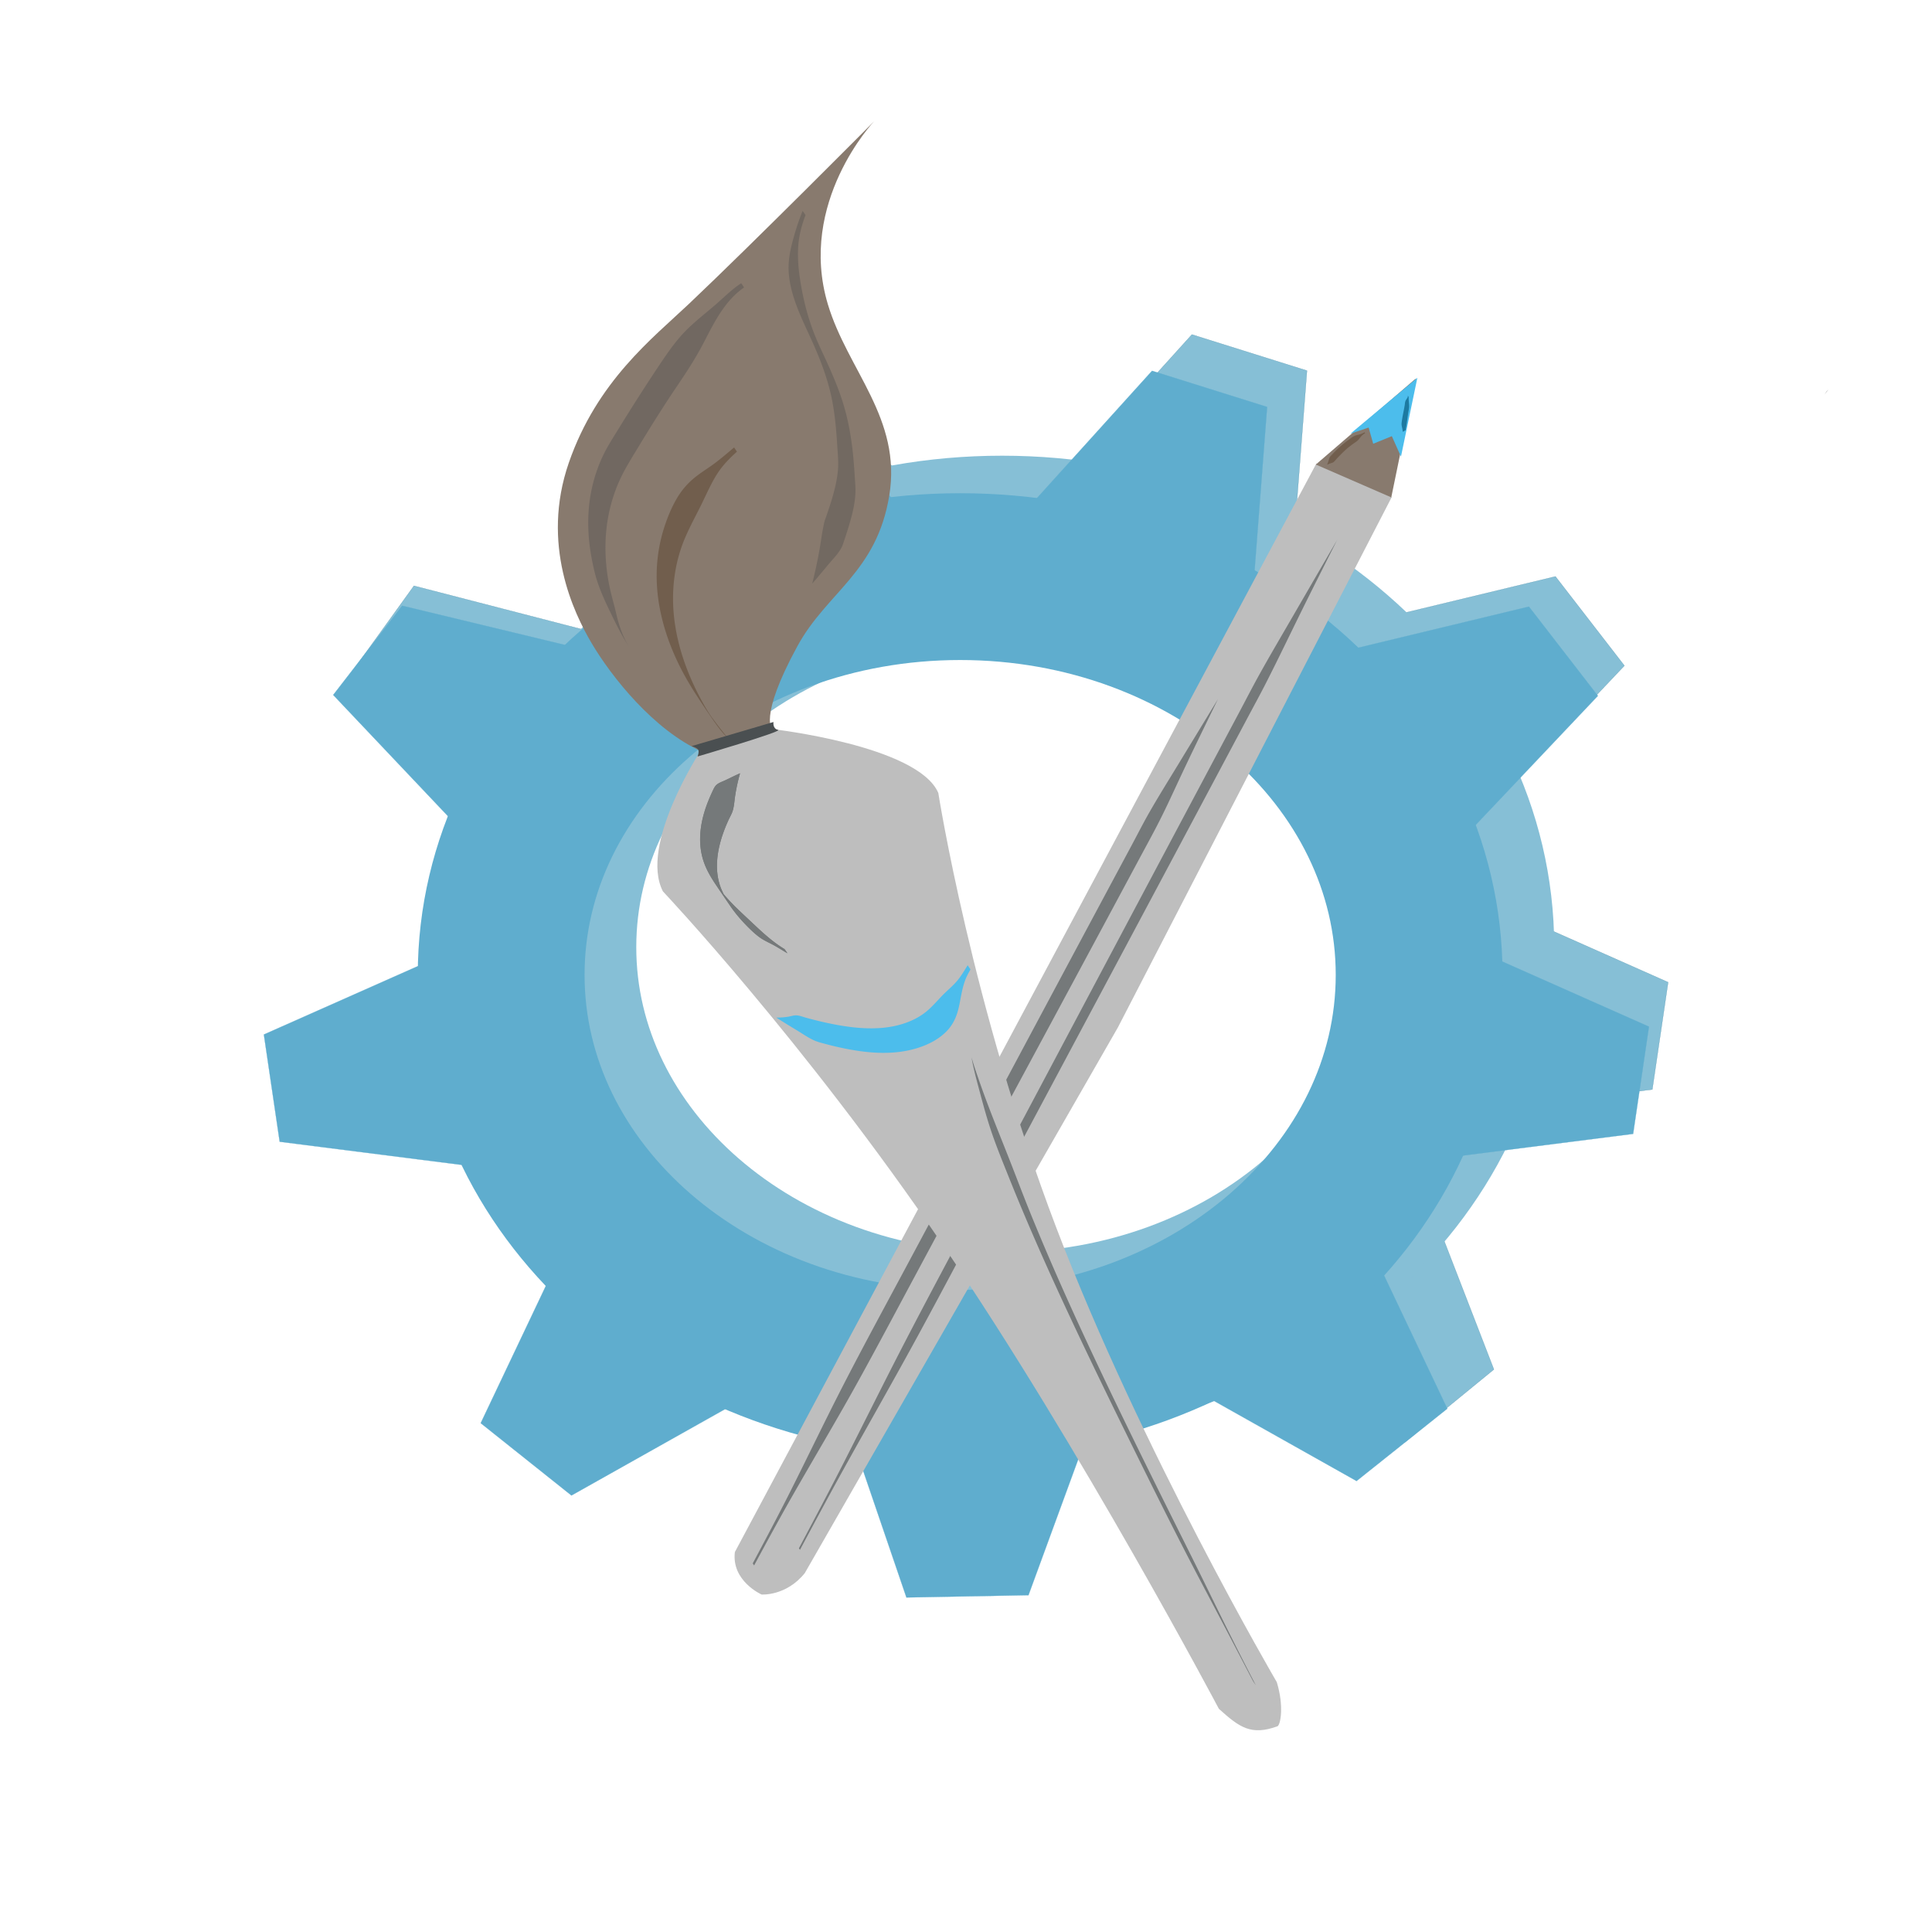 <svg xmlns="http://www.w3.org/2000/svg" xmlns:vectornator="http://vectornator.io" viewBox="0 0 1024 1024" clip-rule="evenodd" stroke-linecap="round" stroke-linejoin="round"><g vectornator:layerName="Ebene 2"><path d="M671.442 627.857l84.754 5.913 35.613 92.06-47.328 38.697-85.03-48.157 11.991-88.513zm-74.065-305.276l-34.956-68.612 69.316-76.663 60.992 19.14-7.363 95.893-87.989 30.242zM317.818 400.59l1.254-64.311-99.679-25.785-34.058 47.288 64.954 73.65 67.529-30.842zm382.224 4.413l17.383-73.683 106.998-25.785 36.558 47.288-69.723 73.649-91.216-21.469zm-257.324-74.374L362.8 305.024l-13.776-97.455 57.999-25.41 72.52 71.499-36.825 76.971zm273.857 190.588l68.444-44.62 99.131 44.012-8.38 56.83-107.412 13.669-51.783-69.891z" stroke-width=".1" stroke="#4286a2" fill="#86bfd6"/><path d="M287.843 502.029c0-116.59 108.915-211.105 243.268-211.105s243.268 94.515 243.268 211.105c0 116.591-108.915 211.106-243.268 211.106S287.843 618.62 287.843 502.029z" fill="none" stroke="#86bfd6" stroke-width="98.788"/><g stroke="#5fadce"><path fill="#5fadce" d="M368.574 675.801l-70.82-12.047-42.977 90.54 48.098 38.338 91.625-51.497-25.926-65.334zm134.179 54.803l76.575 21.456-34.215 93.424-64.692 1.21-31.413-92 53.745-24.09zm147.871-56.423l73.493-18.088 42.978 90.54-48.098 38.338-91.625-51.497 23.252-59.293zm-58.88-360.907l-50.45-40.065 69.316-76.662 60.992 19.139-7.363 95.893-72.495 1.695zm-290.47 87.797l18.884-54.235L213.16 321.05l-36.559 47.288 69.724 73.65 54.949-40.917zm-21.809 153.72l-40.484-50.488-99.131 44.012 8.38 56.83 107.412 13.669 23.823-64.023zm433.261-152.223l-9.368-55.266 106.998-25.786 36.559 47.288-69.724 73.65-64.465-39.886zm-272.89-88.858l-75.344 10.1-13.777-97.456 57.999-25.41 72.521 71.5-41.399 41.266zm294.618 237.753l40.393-51.327 99.131 44.012-8.381 56.83-107.412 13.669-23.731-63.184z" stroke-width=".1"/><path fill="none" stroke-width="88.407" d="M265.632 516.728c0-116.59 108.916-211.105 243.269-211.105s243.267 94.515 243.267 211.105c0 116.59-108.914 211.105-243.267 211.105s-243.269-94.515-243.269-211.105z"/></g></g><g vectornator:layerName="Ebene 1"><path d="M969.175 206.469c-1.571 1.363-.856.539-2.047 2.552M389.501 822.604c-1.908 15.391 14.14 22.517 14.14 22.517s12.986.988 22.915-11.347l165.96-289.237 145.146-281.106-39.96-17.752-16.076 30.091-292.125 546.834z" fill="#bebebe"/><path d="M708.688 286.219c-8.324 14.342-16.655 28.683-24.969 43.031-5.443 9.394-10.949 18.757-16.219 28.25-3.731 6.721-7.233 13.558-10.844 20.344-6.34 11.916-12.693 23.832-19.031 35.75a157771.06 157771.06 0 00-57.531 108.281c-20.355 38.347-40.706 76.702-61.094 115.031-13.22 24.853-26.553 49.629-39.5 74.625-11.196 21.615-21.955 43.449-33.031 65.125-7.525 14.727-15.281 29.36-23.031 43.969-.003.002.128.181.281.406.152.225.279.408.281.407 7.734-14.481 15.477-28.955 23.438-43.313 13.335-24.054 27.01-47.918 40.124-72.094 13.567-25.009 26.838-50.203 40.219-75.312 22.274-41.795 44.573-83.565 66.875-125.344 17.04-31.92 34.057-63.843 51.063-95.781 5.346-10.04 10.684-20.086 16.031-30.125 3.03-5.69 6.132-11.352 9.062-17.094 6.783-13.291 13.194-26.753 19.813-40.125 5.959-12.039 12.035-24.026 18.063-36.031zm-63.157 84.343c-7.022 11.564-14.068 23.096-21.093 34.657-5.117 8.418-10.36 16.791-15.25 25.343-3.275 5.728-6.259 11.623-9.376 17.438a90657.707 90657.707 0 00-67.531 126.219 80339.74 80339.74 0 01-51.343 96c-11.425 21.326-22.997 42.578-34.063 64.093-9.619 18.702-18.665 37.688-28.125 56.469-6.403 12.712-13.082 25.287-19.781 37.844-.003.002.174.266.375.563.2.296.34.533.344.531 6.678-12.389 13.398-24.776 20.374-37 11.652-20.417 23.732-40.573 35.094-61.157 10.129-18.347 19.931-36.879 29.844-55.343 14.664-27.315 29.33-54.643 44.031-81.938 18.7-34.717 37.404-69.416 56.063-104.156 6.123-11.401 12.255-22.816 18.375-34.219 3.108-5.791 6.264-11.551 9.312-17.375 5.067-9.68 9.522-19.686 14.188-29.562 6.073-12.858 12.341-25.62 18.562-38.407z" fill="#75797a"/><path d="M697.415 246.214l52.947-45.564-12.959 62.969" fill="#887a6e"/><path fill="#4cbdec" d="M715.734 229.879l35.499-29.647-8.692 41.787-4.848-10.848-9.868 4.023-2.427-8.588-9.664 3.273z"/><path d="M746.25 209.781c-.108-.006-.07.207-.094.313 0 0 .025.053.032.062-.012.05-.008.108-.032.188-.106.363-.273.591-.468.906-.253.406-.567.808-.75 1.25-.291.701-.284 1.47-.407 2.219-.521 3.177-1.304 6.359-1.656 9.562-.111 1.011.238 2.07.406 3.063.066.385.121.771.188 1.156.024.14.093.406.093.406s.357-.258.532-.375c.25-.167.724-.293.875-.562.097-.174.162-.772.187-.938.086-.553.197-1.103.282-1.656.324-2.127.617-4.247.937-6.375.176-1.17.506-2.469.5-3.656-.007-1.346-.237-2.661-.25-4-.001-.126-.004-.455 0-.594a1.408 1.408 0 00-.031-.344c.003-.022.045-.042.031-.062-.008-.012-.023-.02-.031-.032-.11-.161-.203-.338-.313-.5-.007-.011-.024-.019-.031-.031z" fill="#1c7aa1"/><path d="M723.219 229.125c-.749.419-1.515.82-2.344 1.063-1.003.293-2.01.42-2.969.874-1.257.597-2.385 1.525-3.5 2.344a56.537 56.537 0 00-6.156 5.219 87.943 87.943 0 00-2.562 2.656c-.23.246-.703.733-.876 1.031-.328.571-.447 1.287-.656 1.907-.235.698-.503 1.368-.75 2.062.717-.307 1.447-.6 2.188-.843.31-.103.786-.223 1.062-.407.721-.478 1.315-1.344 1.906-1.969 1.401-1.478 2.818-2.96 4.313-4.343 1.401-1.297 2.889-2.449 4.437-3.563.7-.503 1.606-1.074 2.25-1.656.776-.7 1.313-1.573 2-2.344.569-.637 1.246-1.117 1.969-1.562a2.957 2.957 0 00-.156-.25 3.637 3.637 0 00-.156-.219z" fill="#715e4d"/></g><g vectornator:layerName="Ebene 3"><path fill="#86afc0" d="M344.014 375.025c-7.184-7.233-14.424-12.896-19.685-21.15"/><path fill="#887a6e" d="M372.041 398.367c-25.564-11.367-48.072-39.83-58.498-57.511-9.419-15.974-27.034-52.369-12.053-95.607 14.98-43.239 44.359-65.931 63.591-84.129 34.352-32.505 98.222-96.847 98.222-96.847s-40.751 42.923-24.513 97.031c10.492 34.962 39.214 60.472 32.556 101.271-6.658 40.8-32.997 51.132-48.69 79.873-21.158 38.748-13.097 44.732-13.097 44.732"/><path fill="#bebebe" d="M351.361 472.45s74.72 79.156 148.385 187.469c73.666 108.313 146.276 245.782 146.276 245.782 11.06 10.016 17.162 14.264 31.012 9.287 1.675-.602 3.598-10.724-.311-23.431 0 0-72.054-123.14-116.903-240.956-44.849-117.816-62.493-230.308-62.493-230.308-10.746-25.104-87.798-33.831-87.798-33.831l-38.48 11.946s-32.36 49.509-19.688 74.042z"/><path fill="#716861" d="M392.844 150.125c-4.82 3.127-8.907 7.269-13.219 11.031-6.408 5.592-13.287 10.659-18.906 17.094-4.681 5.36-8.628 11.304-12.563 17.219a1054.486 1054.486 0 00-14.781 22.906c-2.459 3.913-4.881 7.85-7.313 11.781-2.227 3.602-4.44 7.177-6.281 11-4.124 8.568-6.665 17.823-7.593 27.282-.922 9.384-.262 18.881 1.531 28.124.72 3.714 1.538 7.456 2.687 11.063 2.036 6.391 5.036 12.662 7.969 18.687 2.715 5.577 5.561 11.162 8.937 16.376-2.644-4.225-4.492-9.128-5.812-13.907-.692-2.503-1.193-5.056-1.875-7.562-1.353-4.973-2.629-9.934-3.437-15.031-1.835-11.568-1.789-23.472.718-34.938 1.405-6.424 3.531-12.678 6.406-18.594 2.721-5.596 6.127-10.927 9.344-16.25 5.071-8.389 10.256-16.705 15.625-24.906 3.141-4.796 6.401-9.51 9.531-14.312 3.497-5.365 6.758-10.867 9.688-16.563 5.34-10.381 10.965-21.471 20.875-28.25.006-.004-.33-.536-.75-1.156a18.982 18.982 0 00-.781-1.094z"/><path d="M389.094 237.156c-3.587 3.017-7.156 6.102-10.938 8.875-3.642 2.671-7.579 5.008-11 7.969-3.401 2.944-6.241 6.425-8.5 10.312-2.928 5.039-5.154 10.536-6.875 16.094a83.478 83.478 0 00-3.25 15.719c-2.155 19.949 3.087 39.82 12.031 57.563 3.143 6.234 6.787 12.162 10.657 17.968a648.704 648.704 0 007.062 10.406c2.357 3.394 4.936 6.822 8 9.626-3.178-3.666-6.141-7.553-9-11.469-.428-.587-.826-1.191-1.25-1.781-.625-1.018-1.27-2.033-1.875-3.063a145.987 145.987 0 01-4.437-8.156c-5.767-11.43-10.083-23.685-11.969-36.375-1.974-13.284-1.141-26.929 3.062-39.719 2.682-8.16 6.915-15.623 10.719-23.281 2.981-6 5.558-12.253 9.344-17.813 2.729-4.008 6.12-7.406 9.719-10.625.006-.004-.33-.504-.75-1.125-.42-.62-.744-1.129-.75-1.125z" fill="#715e4d"/><path fill="#726961" d="M425.406 111.781a129.993 129.993 0 00-5.031 15.063c-1.474 5.478-2.652 11.043-2.375 16.75.612 12.589 6.521 24.306 11.656 35.562 4.814 10.553 9.099 21.397 11.344 32.813 1.558 7.923 2.249 16.012 2.75 24.062.261 4.197.719 8.484.406 12.688-.488 6.561-2.317 13.041-4.312 19.281a204.02 204.02 0 01-2.156 6.375c-.188.526-.408 1.026-.563 1.563-.344 1.19-.566 2.41-.813 3.624-.75 3.692-1.187 7.447-1.843 11.157a276.049 276.049 0 01-3.969 18.593c3.151-3.551 6.123-7.249 9.188-10.874 2.356-2.788 5.126-5.506 6.656-8.876.462-1.018.758-2.13 1.125-3.187a182.026 182.026 0 002.062-6.375c1.886-6.154 3.648-12.562 3.875-19.031.094-2.67-.18-5.369-.344-8.031a342.017 342.017 0 00-.75-10.063c-1.079-11.899-3.198-23.373-7.281-34.625-2.036-5.612-4.39-11.136-6.875-16.562-2.322-5.071-4.771-10.074-6.781-15.282-3.027-7.841-5.18-16.011-6.656-24.281-1.253-7.017-2.114-14.175-1.657-21.313.373-5.817 1.812-11.354 3.876-16.781.006-.004-.331-.536-.75-1.156-.42-.62-.776-1.098-.782-1.094z"/><path d="M392.25 409.875c-2.78 1.16-5.448 2.592-8.188 3.844-1.57.718-3.42 1.292-4.624 2.593-.873.943-1.364 2.203-1.907 3.344a82.831 82.831 0 00-2.75 6.469c-3.934 10.502-5.398 21.936-1.062 32.563 1.524 3.734 3.629 7.161 5.875 10.5 2.489 3.701 5.009 7.414 7.531 11.093 2.65 3.866 5.709 7.419 9 10.75 2.02 2.045 4.143 4.054 6.469 5.75 2.286 1.668 4.865 2.758 7.344 4.094 2.526 1.361 4.919 2.947 7.406 4.375.006-.004-.331-.505-.75-1.125-.42-.62-.775-1.098-.782-1.094-6.082-3.657-11.36-8.492-16.5-13.343-3.096-2.924-6.228-5.812-9.281-8.782-2.271-2.21-4.403-4.566-6.469-6.968-.846-1.706-1.625-3.445-2.187-5.313-2.586-8.6-1.201-17.83 1.625-26.187a79.762 79.762 0 013.188-7.938c.751-1.624 1.714-3.213 2.218-4.938.722-2.467.833-5.093 1.219-7.624a96.313 96.313 0 012.625-12.063z" fill="#75797a"/><path d="M392.25 409.875c-2.78 1.16-5.448 2.592-8.188 3.844-1.57.718-3.42 1.292-4.624 2.593-.873.943-1.364 2.203-1.907 3.344a82.831 82.831 0 00-2.75 6.469c-3.934 10.502-5.398 21.936-1.062 32.563 1.524 3.734 3.629 7.161 5.875 10.5 2.489 3.701 5.009 7.414 7.531 11.093 2.65 3.866 5.709 7.419 9 10.75 2.02 2.045 4.143 4.054 6.469 5.75 2.286 1.668 4.865 2.758 7.344 4.094 2.526 1.361 4.919 2.947 7.406 4.375.006-.004-.331-.505-.75-1.125-.42-.62-.775-1.098-.782-1.094-6.082-3.657-11.36-8.492-16.5-13.343-3.096-2.924-6.228-5.812-9.281-8.782-2.271-2.21-4.403-4.566-6.469-6.968-.846-1.706-1.625-3.445-2.187-5.313-2.586-8.6-1.201-17.83 1.625-26.187a79.762 79.762 0 013.188-7.938c.751-1.624 1.714-3.213 2.218-4.938.722-2.467.833-5.093 1.219-7.624a96.313 96.313 0 012.625-12.063zm122.688 150.594c1.047 6.146 2.733 12.204 4.343 18.219 2.048 7.651 4.137 15.332 6.75 22.812 2.602 7.447 5.599 14.772 8.531 22.094 8.827 22.041 18.385 43.793 28.344 65.344 11.394 24.654 23.25 49.073 35.25 73.437 9.63 19.551 19.29 39.084 29.25 58.469 7.42 14.439 15.087 28.778 22.625 43.156 4.694 8.953 9.353 17.914 14.031 26.875-.006.004.3.507.719 1.125s.775 1.129.781 1.125a1769.588 1769.588 0 01-15.406-30.313c-6.045-12.194-11.956-24.444-18.031-36.624-20.078-40.257-40.174-80.496-59.031-121.344-9.257-20.053-18.158-40.268-26.5-60.719-3.945-9.669-7.62-19.469-11.438-29.187-5.24-13.342-10.714-26.567-15.468-40.094-1.672-4.757-3.348-9.529-4.75-14.375z" fill="#75797a"/><path d="M512.875 511.594c-1.701 2.781-3.411 5.675-5.5 8.187-2.346 2.821-5.225 5.104-7.781 7.719-3.179 3.253-6.071 6.809-9.75 9.531-6.184 4.575-13.975 6.942-21.563 7.688-10.423 1.025-21.087-.588-31.25-2.844a186.886 186.886 0 01-10.156-2.563c-1.454-.409-2.894-.968-4.406-1.124-1.587-.164-3.139.43-4.688.687-2.077.344-4.206.47-6.312.469 3.748 2.44 7.59 4.732 11.406 7.062 2.783 1.699 5.527 3.613 8.5 4.969 2.004.914 4.192 1.431 6.313 2 3.401.913 6.827 1.715 10.281 2.406 12.689 2.54 26.12 3.584 38.625-.406 5.893-1.881 11.667-4.909 15.844-9.563 2.782-3.1 4.495-6.888 5.5-10.906.902-3.61 1.384-7.324 2.281-10.937.537-2.168 1.222-4.344 2.156-6.375.589-1.282 1.313-2.52 2-3.75.006-.004-.33-.505-.75-1.125-.42-.621-.744-1.129-.75-1.125z" fill="#4cbdec"/><path d="M366.608 395.441l43.364-12.764s-.635 3.516 2.431 4.183c3.066.667-42.682 14.094-42.682 14.094s1.012-2.505.303-3.653c-.709-1.147-3.416-1.86-3.416-1.86z" fill="#4a4f51"/></g></svg>